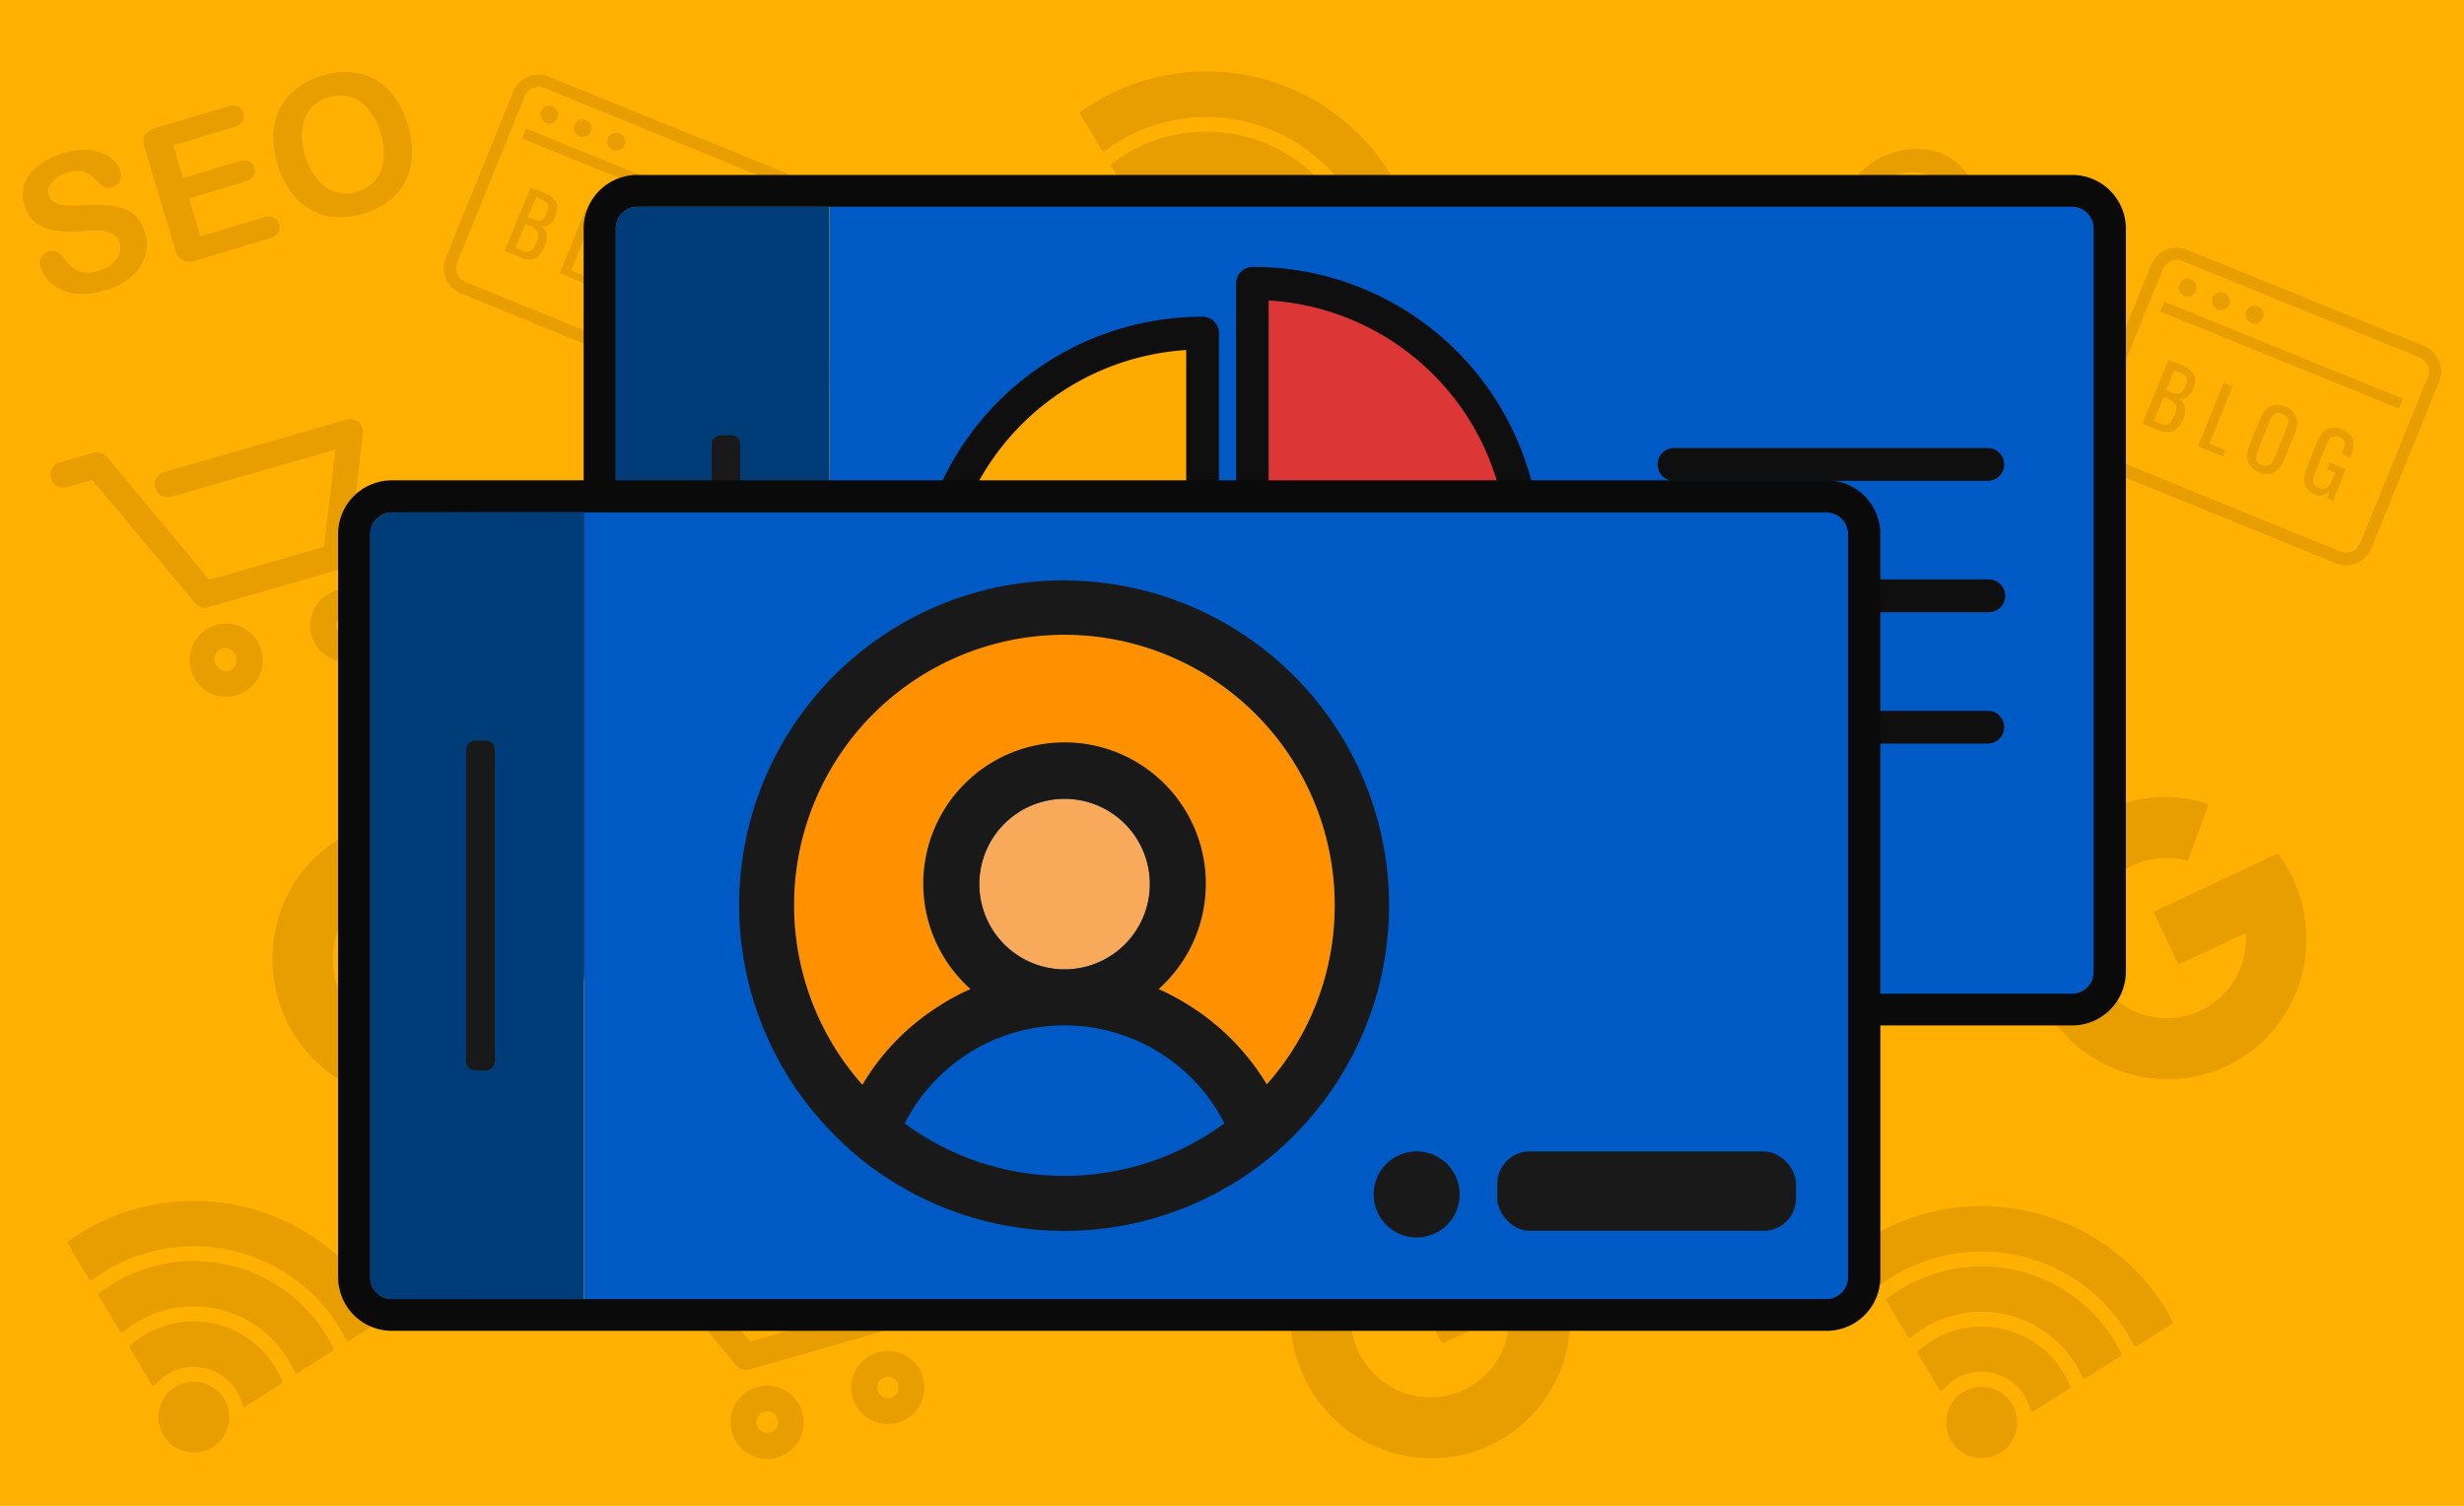 <svg xmlns="http://www.w3.org/2000/svg" viewBox="0 0 360 220"><defs><style>.cls-1{fill:#ffb000;}.cls-2{opacity:0.5;}.cls-3{fill:#d18b00;}.cls-4{fill:#005ac6;}.cls-5{fill:#0a0a0a;}.cls-6{fill:#003c77;}.cls-7{fill:#191919;}.cls-8{fill:#ffaa01;}.cls-9{fill:#0f0f0f;}.cls-10{fill:#dd3636;}.cls-11{fill:#f9a95a;}.cls-12{fill:#ff9100;}</style></defs><title>Banners-Tarjetas-Logos</title><g id="Íconos"><rect class="cls-1" width="360" height="220"/><g class="cls-2"><path class="cls-3" d="M250.88,45.2a6,6,0,0,1,0,3.44,6.34,6.34,0,0,1-2,3,10.42,10.42,0,0,1-3.91,2,9.8,9.8,0,0,1-5.07.33,6.58,6.58,0,0,1-2.78-1.45,4.94,4.94,0,0,1-1.59-2.29A1.8,1.8,0,0,1,236.81,48a1.6,1.6,0,0,1,1.18.08,3.36,3.36,0,0,1,1.09,1,8,8,0,0,0,1.26,1.31,3.47,3.47,0,0,0,1.52.67,4.8,4.8,0,0,0,2.18-.21,4.9,4.9,0,0,0,2.6-1.67,2.55,2.55,0,0,0,.48-2.36,2.21,2.21,0,0,0-1.06-1.39,3.93,3.93,0,0,0-1.8-.47c-.68,0-1.58,0-2.7.07a18.88,18.88,0,0,1-3.85-.1,5.85,5.85,0,0,1-2.77-1.12,4.78,4.78,0,0,1-1.67-2.57,5,5,0,0,1,0-3.11,5.77,5.77,0,0,1,2-2.67,10.77,10.77,0,0,1,3.7-1.84,10.39,10.39,0,0,1,3.22-.48,6.87,6.87,0,0,1,2.52.54,5,5,0,0,1,1.73,1.16,3.91,3.91,0,0,1,.87,1.46,2,2,0,0,1-.12,1.42,1.68,1.68,0,0,1-1.07.93,1.44,1.44,0,0,1-1.13,0,5,5,0,0,1-1.1-.88,5.25,5.25,0,0,0-1.78-1.34,3.89,3.89,0,0,0-2.57.1,4.3,4.3,0,0,0-2.26,1.41,2,2,0,0,0-.45,1.89,1.68,1.68,0,0,0,.61.91,3,3,0,0,0,1.1.47,6.17,6.17,0,0,0,1.27.14c.41,0,1.09,0,2-.06a29.53,29.53,0,0,1,3.23,0,9.09,9.09,0,0,1,2.6.45,4.66,4.66,0,0,1,2,1.24A5.52,5.52,0,0,1,250.88,45.2Z"/><path class="cls-3" d="M263.87,29.8,255,32.45l1.43,4.78,8.16-2.44a2,2,0,0,1,1.47,0,1.41,1.41,0,0,1,.76.93,1.49,1.49,0,0,1-.11,1.21,2,2,0,0,1-1.23.82l-8.17,2.45L259,45.72,268.14,43a2.15,2.15,0,0,1,1.53,0,1.55,1.55,0,0,1,.81,1,1.53,1.53,0,0,1-.13,1.26,2.11,2.11,0,0,1-1.27.85l-10.7,3.2a2.16,2.16,0,0,1-3.14-1.69L250.88,33a3.44,3.44,0,0,1-.17-1.46,1.63,1.63,0,0,1,.56-1,3.51,3.51,0,0,1,1.3-.66L263,26.77a2.07,2.07,0,0,1,1.52,0,1.46,1.46,0,0,1,.79.95,1.5,1.5,0,0,1-.13,1.25A2,2,0,0,1,263.87,29.8Z"/><path class="cls-3" d="M276.72,22.29a10.78,10.78,0,0,1,5.55-.32,8.33,8.33,0,0,1,4.33,2.5,12.53,12.53,0,0,1,2.7,5,13.5,13.5,0,0,1,.61,4.28,9.29,9.29,0,0,1-.87,3.74,8.36,8.36,0,0,1-2.38,3,12.26,12.26,0,0,1-8.16,2.42,8.45,8.45,0,0,1-3.63-1.17A9.33,9.33,0,0,1,272.08,39a13.89,13.89,0,0,1-1.83-3.88,13,13,0,0,1-.58-4.31,9.07,9.07,0,0,1,.91-3.73,8.34,8.34,0,0,1,2.37-2.9A11.21,11.21,0,0,1,276.72,22.29Zm8.58,8.33a9.63,9.63,0,0,0-1.8-3.5,5.38,5.38,0,0,0-2.67-1.77,5.66,5.66,0,0,0-3.18.07,5.55,5.55,0,0,0-2,1.1,4.9,4.9,0,0,0-1.33,1.81,6.36,6.36,0,0,0-.5,2.5,10.28,10.28,0,0,0,.47,3.09,10.55,10.55,0,0,0,1.31,2.87,6.34,6.34,0,0,0,1.85,1.87,5.19,5.19,0,0,0,2.14.8,5.7,5.7,0,0,0,2.3-.21,5.48,5.48,0,0,0,2.55-1.59,5.37,5.37,0,0,0,1.32-2.93A9.47,9.47,0,0,0,285.3,30.62Z"/><path class="cls-3" d="M319.06,59a2.27,2.27,0,0,0-.73-.8,1.64,1.64,0,0,0,.88,0,1.53,1.53,0,0,0,.7-.48,3.48,3.48,0,0,0,.55-.94,3.52,3.52,0,0,0,.27-1.1,1.83,1.83,0,0,0-.16-.91,2.09,2.09,0,0,0-.6-.74,4.05,4.05,0,0,0-1-.58l-2.14-.87L313,61.9l2.47,1a3.07,3.07,0,0,0,1.15.25,2.2,2.2,0,0,0,1-.23,2.67,2.67,0,0,0,.77-.67,4.4,4.4,0,0,0,.58-1,3.81,3.81,0,0,0,.3-1.21A2,2,0,0,0,319.06,59ZM317.7,54.1l.31.12a8.54,8.54,0,0,1,1.05.52,1,1,0,0,1,.46.61,1.83,1.83,0,0,1-.19,1,2.74,2.74,0,0,1-.49.84.94.94,0,0,1-.63.32,2.26,2.26,0,0,1-.93-.19l-.77-.32Zm-.81,7.82a1.47,1.47,0,0,1-1.33-.07l-.87-.35,1.42-3.5.77.31a2,2,0,0,1,.83.57,1.25,1.25,0,0,1,.25.8,2.76,2.76,0,0,1-.24,1A2.46,2.46,0,0,1,316.89,61.92Z"/><polygon class="cls-3" points="326.2 56.43 324.9 55.91 321.13 65.2 324.8 66.69 325.18 65.76 322.8 64.8 326.2 56.43"/><path class="cls-3" d="M335.24,60.43a3,3,0,0,0-1.34-1,3,3,0,0,0-1.64-.26,2.14,2.14,0,0,0-1.22.68,5.09,5.09,0,0,0-.88,1.48l-1.44,3.52a5.65,5.65,0,0,0-.41,1.7,2.25,2.25,0,0,0,.38,1.38A3.08,3.08,0,0,0,330,69a2.89,2.89,0,0,0,1.65.23,2.23,2.23,0,0,0,1.22-.73A4.69,4.69,0,0,0,333.8,67l1.44-3.53a4.71,4.71,0,0,0,.39-1.67A2.14,2.14,0,0,0,335.24,60.43Zm-2.86,6.28a3.9,3.9,0,0,1-.46.87,1.11,1.11,0,0,1-.59.45,1.7,1.7,0,0,1-1.57-.64,1.14,1.14,0,0,1-.12-.74,4.22,4.22,0,0,1,.28-.94l1.65-4.07a3.92,3.92,0,0,1,.45-.85,1.08,1.08,0,0,1,.6-.43,1.76,1.76,0,0,1,1.57.64,1.07,1.07,0,0,1,.12.72,4,4,0,0,1-.27.92Z"/><path class="cls-3" d="M340,68.56l1.18.48-.26.64a6.15,6.15,0,0,1-.58,1.13,1.4,1.4,0,0,1-.67.56,1.21,1.21,0,0,1-.88-.08,1.33,1.33,0,0,1-.69-.53,1.21,1.21,0,0,1-.1-.82,5.35,5.35,0,0,1,.35-1.15l1.4-3.44a8.59,8.59,0,0,1,.48-1,1.35,1.35,0,0,1,.62-.59,1.22,1.22,0,0,1,.94.07,1.35,1.35,0,0,1,.69.51,1,1,0,0,1,.1.7,5.18,5.18,0,0,1-.33,1l-.11.29,1.21.49.14-.34a4.42,4.42,0,0,0,.38-1.62,1.83,1.83,0,0,0-.41-1.21,3.24,3.24,0,0,0-1.29-.87,2.81,2.81,0,0,0-1.67-.23,2,2,0,0,0-1.2.78,6.33,6.33,0,0,0-.92,1.65l-1.27,3.11a6.09,6.09,0,0,0-.46,1.81,2.27,2.27,0,0,0,.32,1.39,2.57,2.57,0,0,0,1.24.94,1.77,1.77,0,0,0,1.22.11,2.06,2.06,0,0,0,.91-.62l-.3,1.12.81.33,1.87-4.6-2.35-1Z"/><path class="cls-3" d="M354.18,50.57,319.5,36.47a4,4,0,0,0-5.19,2.18L304.43,63a4,4,0,0,0,2.19,5.19l34.67,14.1a4,4,0,0,0,5.19-2.19l9.88-24.29A4,4,0,0,0,354.18,50.57Zm-9.36,28.81a2.2,2.2,0,0,1-2.85,1.2L307.3,66.47a2.17,2.17,0,0,1-1.2-2.84L316,39.33a2.19,2.19,0,0,1,2.84-1.2l34.68,14.1a2.2,2.2,0,0,1,1.2,2.85Z"/><path class="cls-3" d="M319.12,43.21a1.3,1.3,0,1,0-.71-1.69A1.31,1.31,0,0,0,319.12,43.21Z"/><path class="cls-3" d="M324,45.2a1.3,1.3,0,1,0-.72-1.7A1.31,1.31,0,0,0,324,45.2Z"/><path class="cls-3" d="M328.9,47.19a1.31,1.31,0,0,0,1.7-.72,1.31,1.31,0,1,0-1.7.72Z"/><rect class="cls-3" x="332.58" y="33.06" width="1.56" height="37.65" transform="translate(159.72 341.15) rotate(-67.87)"/><path class="cls-3" d="M282.06,72.9a1.9,1.9,0,0,0-1.73-.37l-26.49,7.61a1.88,1.88,0,0,0,1,3.62l23.77-6.83L277,91.12l-16.75,4.82L245.32,78a1.89,1.89,0,0,0-2-.6l-4.74,1.36a1.88,1.88,0,0,0,1,3.62l3.56-1,15,18a1.91,1.91,0,0,0,2,.61l19.14-5.51a1.89,1.89,0,0,0,1.35-1.59l2.1-18.25A1.9,1.9,0,0,0,282.06,72.9Z"/><path class="cls-3" d="M261.26,102.54a5.35,5.35,0,1,0,6.61,3.66A5.35,5.35,0,0,0,261.26,102.54Zm1.91,6.66a1.58,1.58,0,1,1,1.08-2A1.58,1.58,0,0,1,263.17,109.2Z"/><path class="cls-3" d="M278.88,97.48a5.34,5.34,0,1,0,6.62,3.66A5.35,5.35,0,0,0,278.88,97.48Zm1.92,6.65a1.58,1.58,0,1,1,1.08-1.95A1.57,1.57,0,0,1,280.8,104.13Z"/><path class="cls-3" d="M332.93,124.9a.3.3,0,0,0-.37-.1l-17.64,8.3a.3.3,0,0,0-.15.4l3.37,7.17a.31.31,0,0,0,.41.14l9.55-4.49a11.79,11.79,0,0,1-1.61,6.84h0a11.46,11.46,0,0,1-5,4.52,11.62,11.62,0,0,1-13.37-2.57h0A11.73,11.73,0,0,1,306,142a12,12,0,0,1-1-3.57h0a11.53,11.53,0,0,1,14.39-12.68.3.3,0,0,0,.36-.19l2.81-7.8a.29.29,0,0,0,0-.24.35.35,0,0,0-.18-.16,20.27,20.27,0,0,0-23.18,8.6,20.83,20.83,0,0,0,4.57,27.11h0A20.72,20.72,0,0,0,314,157.5a20.26,20.26,0,0,0,21.36-12.25,20.89,20.89,0,0,0,1-13.08,21,21,0,0,0-3.42-7.27Z"/><path class="cls-3" d="M290.74,202.77a5.18,5.18,0,0,0-5.8,2.64,5.47,5.47,0,0,0-.44,1.2A5.18,5.18,0,1,0,294.58,209a5,5,0,0,0,.13-1.49A5.21,5.21,0,0,0,290.74,202.77Z"/><path class="cls-3" d="M292.78,194.21a14,14,0,0,0-12.52,3.15.31.31,0,0,0-.06.38l3.19,5.34a.3.3,0,0,0,.19.14h0a.35.35,0,0,0,.26-.11A7.35,7.35,0,0,1,296.67,206a.28.28,0,0,0,.18.2.29.29,0,0,0,.27,0l5.23-3.31a.32.32,0,0,0,.12-.37A14,14,0,0,0,292.78,194.21Z"/><path class="cls-3" d="M294.82,185.65a22.68,22.68,0,0,0-19.1,4.07.31.31,0,0,0-.08.39l3.12,5.22a.31.31,0,0,0,.18.14h0a.32.32,0,0,0,.25-.07,16.13,16.13,0,0,1,25.08,5.85.26.26,0,0,0,.18.16.27.27,0,0,0,.25,0l5.13-3.25a.3.3,0,0,0,.11-.39A22.75,22.75,0,0,0,294.82,185.65Z"/><path class="cls-3" d="M317.42,193a31.54,31.54,0,0,0-46.23-10.89.3.3,0,0,0-.08.4l3.1,5.2a.3.3,0,0,0,.19.14h0a.29.29,0,0,0,.24-.05,24.9,24.9,0,0,1,37.12,8.71.33.33,0,0,0,.19.16.4.4,0,0,0,.24,0l5.12-3.23A.3.3,0,0,0,317.42,193Z"/><path class="cls-3" d="M21.19,34a6,6,0,0,1,0,3.44,6.25,6.25,0,0,1-2,3,10.42,10.42,0,0,1-3.91,2,9.8,9.8,0,0,1-5.07.33,6.67,6.67,0,0,1-2.78-1.44A5,5,0,0,1,5.88,39a1.8,1.8,0,0,1,1.24-2.27,1.6,1.6,0,0,1,1.18.09,3.36,3.36,0,0,1,1.09,1,8.38,8.38,0,0,0,1.26,1.31,3.35,3.35,0,0,0,1.52.66,4.54,4.54,0,0,0,2.18-.21A4.89,4.89,0,0,0,17,37.92a2.57,2.57,0,0,0,.48-2.37,2.23,2.23,0,0,0-1.06-1.39,4.06,4.06,0,0,0-1.8-.47c-.68,0-1.58,0-2.7.08A19.63,19.63,0,0,1,8,33.67a6,6,0,0,1-2.77-1.12A4.82,4.82,0,0,1,3.58,30a5,5,0,0,1,0-3.11,5.75,5.75,0,0,1,2-2.68,10.94,10.94,0,0,1,3.7-1.83,9.83,9.83,0,0,1,3.22-.48,6.68,6.68,0,0,1,2.52.53,5.15,5.15,0,0,1,1.73,1.17A3.83,3.83,0,0,1,17.6,25a1.93,1.93,0,0,1-.12,1.41,1.63,1.63,0,0,1-1.07.93,1.44,1.44,0,0,1-1.13,0,4.48,4.48,0,0,1-1.1-.88,5.21,5.21,0,0,0-1.78-1.33,3.89,3.89,0,0,0-2.57.1,4.29,4.29,0,0,0-2.26,1.4,2,2,0,0,0-.45,1.89,1.68,1.68,0,0,0,.61.91,2.82,2.82,0,0,0,1.1.47,6.17,6.17,0,0,0,1.27.14c.41,0,1.09,0,2-.06a32.27,32.27,0,0,1,3.23,0,9.09,9.09,0,0,1,2.6.45,4.86,4.86,0,0,1,2,1.24A5.59,5.59,0,0,1,21.19,34Z"/><path class="cls-3" d="M34.18,18.58l-8.87,2.65L26.74,26l8.16-2.44a2,2,0,0,1,1.47,0,1.4,1.4,0,0,1,.76.94A1.49,1.49,0,0,1,37,25.71a2,2,0,0,1-1.23.82L27.62,29l1.66,5.53,9.17-2.74a2,2,0,0,1,1.53,0,1.53,1.53,0,0,1,.81,1A1.56,1.56,0,0,1,40.66,34a2.1,2.1,0,0,1-1.27.84l-10.7,3.2a2.66,2.66,0,0,1-2,0,2.7,2.7,0,0,1-1.12-1.68L21.19,21.78A3.42,3.42,0,0,1,21,20.32a1.63,1.63,0,0,1,.56-1,3.36,3.36,0,0,1,1.3-.65l10.39-3.11a2.07,2.07,0,0,1,1.52,0,1.5,1.5,0,0,1,.79,1,1.48,1.48,0,0,1-.13,1.24A2.1,2.1,0,0,1,34.18,18.58Z"/><path class="cls-3" d="M47,11.07a10.89,10.89,0,0,1,5.55-.33,8.34,8.34,0,0,1,4.33,2.51,12.42,12.42,0,0,1,2.7,5,13.54,13.54,0,0,1,.61,4.28,9.29,9.29,0,0,1-.87,3.74,8.4,8.4,0,0,1-2.38,3,11.36,11.36,0,0,1-3.86,1.93,11.1,11.1,0,0,1-4.3.49,8.6,8.6,0,0,1-3.63-1.18,9.21,9.21,0,0,1-2.79-2.68,13.76,13.76,0,0,1-1.83-3.88,12.9,12.9,0,0,1-.58-4.3,9.12,9.12,0,0,1,.91-3.74A8.43,8.43,0,0,1,43.26,13,11,11,0,0,1,47,11.07Zm8.58,8.32a9.58,9.58,0,0,0-1.8-3.49,5.34,5.34,0,0,0-2.67-1.78A5.66,5.66,0,0,0,48,14.2a5.53,5.53,0,0,0-2.05,1.09,5,5,0,0,0-1.33,1.81,6.41,6.41,0,0,0-.5,2.51,10.37,10.37,0,0,0,.47,3.09,10.69,10.69,0,0,0,1.31,2.87,6.47,6.47,0,0,0,1.85,1.87,5.17,5.17,0,0,0,2.14.79,5.37,5.37,0,0,0,2.3-.21,5.48,5.48,0,0,0,2.55-1.59A5.34,5.34,0,0,0,56,23.5,9.49,9.49,0,0,0,55.61,19.39Z"/><path class="cls-3" d="M79.71,33.75A2.19,2.19,0,0,0,79,33a1.44,1.44,0,0,0,1.58-.49,3.41,3.41,0,0,0,.55-.93,3.52,3.52,0,0,0,.27-1.1,1.83,1.83,0,0,0-.16-.91,2,2,0,0,0-.6-.74,4.24,4.24,0,0,0-1-.59l-2.14-.86-3.78,9.29,2.48,1a3,3,0,0,0,1.15.24,2,2,0,0,0,1-.23A2.28,2.28,0,0,0,79,37a4.63,4.63,0,0,0,.59-1,3.58,3.58,0,0,0,.29-1.21A1.91,1.91,0,0,0,79.71,33.75Zm-1.36-4.93.31.12a6.39,6.39,0,0,1,1,.52,1,1,0,0,1,.46.6,1.82,1.82,0,0,1-.19,1,2.89,2.89,0,0,1-.49.85.94.94,0,0,1-.64.32,2.12,2.12,0,0,1-.92-.2l-.77-.31Zm-.81,7.82a1.47,1.47,0,0,1-1.33-.07l-.87-.35,1.42-3.5.77.31a1.93,1.93,0,0,1,.83.57,1.29,1.29,0,0,1,.25.8,2.8,2.8,0,0,1-.24,1A2.51,2.51,0,0,1,77.54,36.64Z"/><polygon class="cls-3" points="86.85 31.15 85.55 30.62 81.78 39.92 85.45 41.41 85.82 40.48 83.45 39.51 86.85 31.15"/><path class="cls-3" d="M95.89,35.15a2.89,2.89,0,0,0-1.34-1,3,3,0,0,0-1.64-.26,2.14,2.14,0,0,0-1.22.68,4.76,4.76,0,0,0-.88,1.48l-1.44,3.52a5.31,5.31,0,0,0-.41,1.7,2.19,2.19,0,0,0,.38,1.38,2.93,2.93,0,0,0,1.35,1,2.82,2.82,0,0,0,1.65.24,2.26,2.26,0,0,0,1.22-.73,5,5,0,0,0,.89-1.48l1.44-3.54a4.67,4.67,0,0,0,.39-1.67A2.19,2.19,0,0,0,95.89,35.15ZM93,41.43a4.14,4.14,0,0,1-.46.87,1.1,1.1,0,0,1-.6.45,1.31,1.31,0,0,1-.86-.11,1.34,1.34,0,0,1-.7-.53,1.14,1.14,0,0,1-.12-.74,4,4,0,0,1,.27-.94l1.66-4.07a4.27,4.27,0,0,1,.45-.86,1.08,1.08,0,0,1,.6-.42,1.43,1.43,0,0,1,.87.12,1.38,1.38,0,0,1,.69.51,1,1,0,0,1,.13.72,3.94,3.94,0,0,1-.27.93Z"/><path class="cls-3" d="M100.6,43.28l1.18.48-.26.64a6.5,6.5,0,0,1-.58,1.13,1.4,1.4,0,0,1-.67.56,1.26,1.26,0,0,1-.88-.08,1.3,1.3,0,0,1-.69-.53,1.17,1.17,0,0,1-.1-.82A5.19,5.19,0,0,1,99,43.51l1.4-3.45a10.51,10.51,0,0,1,.48-1,1.32,1.32,0,0,1,.62-.58,1.19,1.19,0,0,1,.93.07,1.33,1.33,0,0,1,.7.5,1,1,0,0,1,.1.71,5.93,5.93,0,0,1-.33,1l-.11.28,1.21.5.14-.35a4.37,4.37,0,0,0,.38-1.61,1.88,1.88,0,0,0-.41-1.21,3.24,3.24,0,0,0-1.29-.87,2.91,2.91,0,0,0-1.67-.24,2.11,2.11,0,0,0-1.2.79A6.33,6.33,0,0,0,99,39.73l-1.27,3.11a6.09,6.09,0,0,0-.46,1.81A2.28,2.28,0,0,0,97.57,46a2.53,2.53,0,0,0,1.24.94,1.74,1.74,0,0,0,1.21.1,2.07,2.07,0,0,0,.92-.61l-.3,1.12.81.33,1.87-4.6-2.35-1Z"/><path class="cls-3" d="M114.82,25.28,80.15,11.18A4,4,0,0,0,75,13.37l-9.88,24.3a4,4,0,0,0,2.19,5.19L101.94,57a4,4,0,0,0,5.19-2.19L117,30.47A4,4,0,0,0,114.82,25.28Zm-9.35,28.81a2.18,2.18,0,0,1-2.85,1.2L68,41.19a2.17,2.17,0,0,1-1.2-2.84l9.88-24.3a2.18,2.18,0,0,1,2.84-1.2L114.15,27a2.2,2.2,0,0,1,1.2,2.85Z"/><path class="cls-3" d="M79.77,17.93a1.3,1.3,0,1,0-.71-1.7A1.31,1.31,0,0,0,79.77,17.93Z"/><path class="cls-3" d="M84.66,19.92a1.3,1.3,0,1,0-.72-1.7A1.3,1.3,0,0,0,84.66,19.92Z"/><path class="cls-3" d="M89.55,21.91a1.31,1.31,0,1,0-.72-1.7A1.3,1.3,0,0,0,89.55,21.91Z"/><rect class="cls-3" x="93.23" y="7.78" width="1.56" height="37.65" transform="translate(33.95 103.67) rotate(-67.87)"/><path class="cls-3" d="M52.37,61.68a1.88,1.88,0,0,0-1.73-.38L24.15,68.92a1.88,1.88,0,1,0,1,3.61L49,65.7,47.33,79.9,30.58,84.71,15.63,66.77a1.89,1.89,0,0,0-2-.61L8.92,67.53a1.88,1.88,0,1,0,1,3.61l3.56-1,15,17.94a1.89,1.89,0,0,0,2,.61l19.14-5.5a1.89,1.89,0,0,0,1.35-1.6L53,63.33A1.88,1.88,0,0,0,52.37,61.68Z"/><path class="cls-3" d="M31.57,91.32A5.34,5.34,0,1,0,38.18,95,5.34,5.34,0,0,0,31.57,91.32ZM33.48,98a1.57,1.57,0,0,1-2-1.08,1.58,1.58,0,1,1,3-.87A1.57,1.57,0,0,1,33.48,98Z"/><path class="cls-3" d="M49.19,86.25a5.34,5.34,0,1,0,6.61,3.66A5.36,5.36,0,0,0,49.19,86.25Zm1.92,6.66a1.58,1.58,0,1,1,1.08-2A1.59,1.59,0,0,1,51.11,92.91Z"/><path class="cls-3" d="M76.65,128.1a.31.31,0,0,0-.38-.1l-17.63,8.3a.3.3,0,0,0-.15.41l3.37,7.16a.3.3,0,0,0,.41.14l9.55-4.49a11.8,11.8,0,0,1-1.62,6.84h0a11.35,11.35,0,0,1-5,4.52,11.59,11.59,0,0,1-13.36-2.57h0a11.82,11.82,0,0,1-2.12-3.11,11.59,11.59,0,0,1-1-3.58h0a11.52,11.52,0,0,1,14.38-12.68.3.3,0,0,0,.37-.19l2.81-7.8a.32.32,0,0,0-.2-.4,20.27,20.27,0,0,0-23.17,8.6,20.83,20.83,0,0,0,4.57,27.11h0a20.56,20.56,0,0,0,10.26,4.44,20.26,20.26,0,0,0,21.36-12.25,20.85,20.85,0,0,0-2.43-20.35Z"/><path class="cls-3" d="M29.52,202a5.18,5.18,0,0,0-5.8,2.64,5.21,5.21,0,0,0,3.39,7.44,5.18,5.18,0,0,0,6.25-3.84,4.9,4.9,0,0,0,.13-1.48A5.2,5.2,0,0,0,29.52,202Z"/><path class="cls-3" d="M31.56,193.43A14,14,0,0,0,19,196.58.29.29,0,0,0,19,197l3.19,5.34a.3.3,0,0,0,.19.14h0a.32.32,0,0,0,.26-.1,7.35,7.35,0,0,1,12.79,2.89.28.28,0,0,0,.18.2.32.32,0,0,0,.27,0l5.23-3.32a.3.3,0,0,0,.12-.36A14,14,0,0,0,31.56,193.43Z"/><path class="cls-3" d="M33.6,184.87a22.71,22.71,0,0,0-19.1,4.06.31.31,0,0,0-.08.4l3.12,5.21a.31.31,0,0,0,.18.14h0a.32.32,0,0,0,.25-.07,16.14,16.14,0,0,1,25.08,5.84.3.3,0,0,0,.18.17.31.31,0,0,0,.25,0l5.13-3.25a.3.3,0,0,0,.11-.39A22.73,22.73,0,0,0,33.6,184.87Z"/><path class="cls-3" d="M56.2,192.23A31.54,31.54,0,0,0,10,181.34a.3.3,0,0,0-.08.4l3.1,5.2a.3.3,0,0,0,.19.14h0a.34.34,0,0,0,.24-.06,24.91,24.91,0,0,1,37.12,8.72.32.32,0,0,0,.19.15.33.33,0,0,0,.24,0l5.12-3.23A.3.3,0,0,0,56.2,192.23Z"/><path class="cls-3" d="M121,67.84a5.85,5.85,0,0,1,0,3.44,6.27,6.27,0,0,1-2,3,10.34,10.34,0,0,1-3.91,2,9.8,9.8,0,0,1-5.07.33,6.73,6.73,0,0,1-2.78-1.44,4.91,4.91,0,0,1-1.58-2.3,1.73,1.73,0,0,1,.13-1.37,1.76,1.76,0,0,1,1.11-.89,1.57,1.57,0,0,1,1.17.08,3.26,3.26,0,0,1,1.09,1A7.69,7.69,0,0,0,110.49,73a3.41,3.41,0,0,0,1.52.66,5.61,5.61,0,0,0,4.77-1.88,2.55,2.55,0,0,0,.49-2.36A2.27,2.27,0,0,0,116.21,68a4,4,0,0,0-1.8-.47c-.69,0-1.59,0-2.7.07a18.86,18.86,0,0,1-3.85-.1,5.79,5.79,0,0,1-2.78-1.12,4.84,4.84,0,0,1-1.67-2.56,5.11,5.11,0,0,1,0-3.12,5.84,5.84,0,0,1,2-2.67,10.68,10.68,0,0,1,3.7-1.83,9.85,9.85,0,0,1,3.23-.48,6.68,6.68,0,0,1,2.52.53,5.35,5.35,0,0,1,1.72,1.16,3.66,3.66,0,0,1,.87,1.46,2,2,0,0,1-.12,1.42,1.68,1.68,0,0,1-1.07.93,1.45,1.45,0,0,1-1.13,0,4.72,4.72,0,0,1-1.09-.88A5.12,5.12,0,0,0,112.23,59a3.88,3.88,0,0,0-2.57.09,4.4,4.4,0,0,0-2.26,1.41A2,2,0,0,0,107,62.4a1.7,1.7,0,0,0,.62.91,2.78,2.78,0,0,0,1.09.47,6.25,6.25,0,0,0,1.27.14c.42,0,1.09,0,2-.06a29.56,29.56,0,0,1,3.23,0,9.16,9.16,0,0,1,2.61.45,4.82,4.82,0,0,1,2,1.24A5.57,5.57,0,0,1,121,67.84Z"/><path class="cls-3" d="M134,52.44l-8.87,2.66,1.43,4.77,8.17-2.44a2,2,0,0,1,1.46,0,1.45,1.45,0,0,1,.77.93,1.48,1.48,0,0,1-.12,1.21,2,2,0,0,1-1.23.83l-8.16,2.44,1.65,5.53,9.18-2.75a2.07,2.07,0,0,1,1.52,0,1.55,1.55,0,0,1,.82,1,1.53,1.53,0,0,1-.14,1.26,2.08,2.08,0,0,1-1.27.85L128.52,72a2.15,2.15,0,0,1-3.13-1.69L121,55.65a3.41,3.41,0,0,1-.16-1.46,1.62,1.62,0,0,1,.55-1,3.44,3.44,0,0,1,1.3-.65l10.4-3.11a2.07,2.07,0,0,1,1.52,0,1.42,1.42,0,0,1,.78,1,1.5,1.5,0,0,1-.12,1.25A2.07,2.07,0,0,1,134,52.44Z"/><path class="cls-3" d="M146.86,44.93a10.82,10.82,0,0,1,5.56-.32,8.28,8.28,0,0,1,4.32,2.51,12.42,12.42,0,0,1,2.7,5,13.81,13.81,0,0,1,.62,4.28,9.14,9.14,0,0,1-.88,3.74,8.27,8.27,0,0,1-2.38,3A11.31,11.31,0,0,1,153,65a11.13,11.13,0,0,1-4.31.48A8.45,8.45,0,0,1,145,64.32a9.22,9.22,0,0,1-2.79-2.68,13.35,13.35,0,0,1-1.83-3.88,13,13,0,0,1-.59-4.31,9.23,9.23,0,0,1,.91-3.73,8.34,8.34,0,0,1,2.37-2.9A11.4,11.4,0,0,1,146.86,44.93Zm8.58,8.33a9.42,9.42,0,0,0-1.79-3.49A5.36,5.36,0,0,0,151,48a5.62,5.62,0,0,0-3.17.07,5.55,5.55,0,0,0-2.05,1.1A5,5,0,0,0,144.41,51a6.38,6.38,0,0,0-.49,2.51,10,10,0,0,0,.47,3.08,10.13,10.13,0,0,0,1.31,2.87,6.32,6.32,0,0,0,1.84,1.87,5.23,5.23,0,0,0,2.15.8,5.72,5.72,0,0,0,2.3-.21,5.59,5.59,0,0,0,2.55-1.59,5.4,5.4,0,0,0,1.31-2.93A9.34,9.34,0,0,0,155.44,53.26Z"/><path class="cls-3" d="M195.92,77.64a2.11,2.11,0,0,0-.73-.8,1.54,1.54,0,0,0,.88,0,1.48,1.48,0,0,0,.7-.48,3.18,3.18,0,0,0,.55-.93,3.59,3.59,0,0,0,.27-1.1,1.87,1.87,0,0,0-.16-.92,2.18,2.18,0,0,0-.6-.74,4.38,4.38,0,0,0-1-.58l-2.13-.87-3.78,9.3,2.48,1a3,3,0,0,0,1.15.25,2.06,2.06,0,0,0,1-.23,2.38,2.38,0,0,0,.77-.66,4.47,4.47,0,0,0,.58-1,3.76,3.76,0,0,0,.3-1.2A1.9,1.9,0,0,0,195.92,77.64Zm-1.36-4.94.31.13a7.41,7.41,0,0,1,1,.51,1,1,0,0,1,.46.61,1.89,1.89,0,0,1-.18,1,2.9,2.9,0,0,1-.49.84.94.94,0,0,1-.64.33,2.14,2.14,0,0,1-.93-.2l-.76-.31Zm-.81,7.82a1.43,1.43,0,0,1-1.33-.06l-.87-.36L193,76.6l.77.32a1.79,1.79,0,0,1,.83.57,1.16,1.16,0,0,1,.25.8,2.8,2.8,0,0,1-.24,1A2.47,2.47,0,0,1,193.75,80.52Z"/><polygon class="cls-3" points="203.06 75.04 201.77 74.51 197.99 83.8 201.66 85.3 202.04 84.37 199.66 83.4 203.06 75.04"/><path class="cls-3" d="M212.11,79a2.87,2.87,0,0,0-1.35-1,2.9,2.9,0,0,0-1.64-.26,2.09,2.09,0,0,0-1.21.68A4.65,4.65,0,0,0,207,80l-1.43,3.52a5.05,5.05,0,0,0-.41,1.7,2.13,2.13,0,0,0,.37,1.37,2.91,2.91,0,0,0,1.36,1,2.77,2.77,0,0,0,1.64.23,2.18,2.18,0,0,0,1.22-.72,4.81,4.81,0,0,0,.89-1.48L212.1,82a4.71,4.71,0,0,0,.39-1.67A2.1,2.1,0,0,0,212.11,79Zm-2.87,6.28a4.56,4.56,0,0,1-.45.86,1.19,1.19,0,0,1-.6.46,1.34,1.34,0,0,1-.87-.11,1.38,1.38,0,0,1-.7-.53,1.15,1.15,0,0,1-.12-.74,4.45,4.45,0,0,1,.28-.94l1.65-4.08a4.44,4.44,0,0,1,.46-.85,1.05,1.05,0,0,1,.59-.42,1.4,1.4,0,0,1,.87.11,1.43,1.43,0,0,1,.7.52,1.09,1.09,0,0,1,.12.72,4.23,4.23,0,0,1-.27.93Z"/><path class="cls-3" d="M216.81,87.17l1.18.48-.26.64a5.87,5.87,0,0,1-.58,1.13,1.46,1.46,0,0,1-.67.56,1.26,1.26,0,0,1-.88-.08,1.4,1.4,0,0,1-.69-.54,1.19,1.19,0,0,1-.1-.81,6.18,6.18,0,0,1,.36-1.16l1.4-3.44a7.19,7.19,0,0,1,.48-1,1.38,1.38,0,0,1,.61-.59,1.23,1.23,0,0,1,.94.08,1.42,1.42,0,0,1,.7.5,1,1,0,0,1,.09.71,5.47,5.47,0,0,1-.32,1L219,85l1.22.5.14-.35a4.54,4.54,0,0,0,.37-1.62,1.8,1.8,0,0,0-.41-1.21,3.12,3.12,0,0,0-1.28-.86,2.93,2.93,0,0,0-1.68-.24,2.14,2.14,0,0,0-1.2.79,6.64,6.64,0,0,0-.92,1.65l-1.26,3.11a5.75,5.75,0,0,0-.46,1.8,2.23,2.23,0,0,0,.31,1.4,2.57,2.57,0,0,0,1.24.94,1.77,1.77,0,0,0,1.22.1,2.13,2.13,0,0,0,.92-.61l-.31,1.11.81.34,1.87-4.6-2.35-1Z"/><path class="cls-3" d="M231,69.17l-34.68-14.1a4,4,0,0,0-5.19,2.19l-9.88,24.3a4,4,0,0,0,2.19,5.19l34.68,14.1a4,4,0,0,0,5.19-2.19l9.88-24.3A4,4,0,0,0,231,69.17ZM221.68,98a2.18,2.18,0,0,1-2.85,1.2l-34.67-14.1a2.19,2.19,0,0,1-1.2-2.85l9.88-24.29a2.18,2.18,0,0,1,2.85-1.2l34.67,14.1a2.18,2.18,0,0,1,1.2,2.84Z"/><path class="cls-3" d="M196,61.82a1.3,1.3,0,1,0-.72-1.7A1.3,1.3,0,0,0,196,61.82Z"/><path class="cls-3" d="M200.87,63.81a1.31,1.31,0,1,0-.71-1.7A1.3,1.3,0,0,0,200.87,63.81Z"/><path class="cls-3" d="M205.76,65.79a1.3,1.3,0,1,0-.71-1.69A1.28,1.28,0,0,0,205.76,65.79Z"/><rect class="cls-3" x="209.44" y="51.67" width="1.56" height="37.65" transform="translate(65.73 238.68) rotate(-67.87)"/><path class="cls-3" d="M131.42,173a1.89,1.89,0,0,0-1.74-.37l-26.48,7.61a1.88,1.88,0,0,0,1,3.62L128,177l-1.63,14.19-16.76,4.82-15-18a1.87,1.87,0,0,0-2-.6L88,178.86a1.88,1.88,0,0,0,1,3.62l3.57-1,15,18a1.86,1.86,0,0,0,2,.6l19.14-5.5a1.86,1.86,0,0,0,1.35-1.59l2.1-18.25A1.89,1.89,0,0,0,131.42,173Z"/><path class="cls-3" d="M110.61,202.65a5.35,5.35,0,1,0,6.61,3.66A5.36,5.36,0,0,0,110.61,202.65Zm1.91,6.66a1.58,1.58,0,1,1,1.09-2A1.58,1.58,0,0,1,112.52,209.31Z"/><path class="cls-3" d="M128.24,197.59a5.34,5.34,0,1,0,6.61,3.66A5.34,5.34,0,0,0,128.24,197.59Zm1.91,6.65a1.58,1.58,0,1,1,1.08-2A1.58,1.58,0,0,1,130.15,204.24Z"/><path class="cls-3" d="M225.33,180.28a.3.3,0,0,0-.38-.09l-17.64,8.29a.3.3,0,0,0-.14.41l3.37,7.16a.3.3,0,0,0,.4.15l9.56-4.5a11.83,11.83,0,0,1-1.62,6.85h0a11.54,11.54,0,0,1-18.34,1.94h0a11.89,11.89,0,0,1-2.12-3.11,12.16,12.16,0,0,1-1-3.58h0a11.53,11.53,0,0,1,14.39-12.68.31.31,0,0,0,.37-.19l2.8-7.8a.29.29,0,0,0,0-.24.3.3,0,0,0-.18-.15,20.24,20.24,0,0,0-23.18,8.6,20.84,20.84,0,0,0,4.57,27.1h0a20.63,20.63,0,0,0,10.27,4.44,20.22,20.22,0,0,0,21.36-12.25,20.77,20.77,0,0,0-.38-16.88A21.24,21.24,0,0,0,225.33,180.28Z"/><path class="cls-3" d="M177.48,37a5.18,5.18,0,0,0-5.8,2.64,5.33,5.33,0,0,0-.45,1.2,5.19,5.19,0,1,0,10.09,2.41,5.34,5.34,0,0,0,.13-1.49A5.22,5.22,0,0,0,177.48,37Z"/><path class="cls-3" d="M179.52,28.41A14,14,0,0,0,167,31.56a.29.29,0,0,0-.06.38l3.18,5.34a.33.33,0,0,0,.19.14h.05a.33.33,0,0,0,.25-.11,7.35,7.35,0,0,1,12.79,2.89.3.3,0,0,0,.18.2.31.31,0,0,0,.28,0l5.23-3.31a.32.32,0,0,0,.12-.37A14,14,0,0,0,179.52,28.41Z"/><path class="cls-3" d="M181.56,19.85a22.67,22.67,0,0,0-19.1,4.07.3.3,0,0,0-.08.39l3.11,5.22a.3.3,0,0,0,.19.14h0a.29.29,0,0,0,.24-.07A16.13,16.13,0,0,1,191,35.45a.3.3,0,0,0,.19.16.28.28,0,0,0,.25,0l5.13-3.25a.3.3,0,0,0,.11-.39A22.75,22.75,0,0,0,181.56,19.85Z"/><path class="cls-3" d="M204.16,27.21a31.54,31.54,0,0,0-46.23-10.89.3.3,0,0,0-.08.4l3.1,5.2a.3.3,0,0,0,.19.14h0a.3.3,0,0,0,.24,0,24.91,24.91,0,0,1,37.12,8.71.33.33,0,0,0,.19.16.4.4,0,0,0,.24,0l5.12-3.23A.31.31,0,0,0,204.16,27.21Z"/></g><path class="cls-4" d="M302.57,27.87H93.29a5.67,5.67,0,0,0-5.66,5.68V141.84a5.65,5.65,0,0,0,5.66,5.66H302.57a5.66,5.66,0,0,0,5.67-5.66V33.55A5.67,5.67,0,0,0,302.57,27.87ZM93.17,145.19a3.18,3.18,0,0,1-3.2-3.14V33.34a3.18,3.18,0,0,1,3.2-3.14h28v115Z"/><path class="cls-5" d="M302.7,25.56H93.17a7.84,7.84,0,0,0-7.9,7.78V142.05a7.85,7.85,0,0,0,7.9,7.77H302.7a7.85,7.85,0,0,0,7.9-7.77V33.34A7.85,7.85,0,0,0,302.7,25.56Zm3.18,116.49a3.16,3.16,0,0,1-3.18,3.14H93.17a3.18,3.18,0,0,1-3.2-3.14V33.34a3.18,3.18,0,0,1,3.2-3.14H302.7a3.16,3.16,0,0,1,3.18,3.14Z"/><path class="cls-6" d="M121.14,30.2v115h-28a3.18,3.18,0,0,1-3.2-3.14V33.34a3.18,3.18,0,0,1,3.2-3.14Z"/><rect class="cls-7" x="81.97" y="85.6" width="48.19" height="4.18" rx="1.3" transform="translate(193.76 -18.38) rotate(90)"/><path class="cls-8" d="M215.46,88.4a39.75,39.75,0,1,1-39.75-39.73V87.06h39.72C215.46,87.51,215.46,88,215.46,88.4Z"/><path class="cls-9" d="M175.71,130.55a42.14,42.14,0,1,1,0-84.28,2.4,2.4,0,0,1,2.4,2.4v36h37.32a2.4,2.4,0,0,1,2.39,2.23c0,.5,0,1,0,1.51A42.2,42.2,0,0,1,175.71,130.55Zm-2.4-79.41A37.34,37.34,0,1,0,213,89.46H175.71a2.4,2.4,0,0,1-2.4-2.4Z"/><path class="cls-10" d="M222.67,79.81H183V41.42A39.73,39.73,0,0,1,222.67,79.81Z"/><path class="cls-9" d="M222.67,82.21H183a2.4,2.4,0,0,1-2.4-2.4V41.42A2.41,2.41,0,0,1,183,39a42,42,0,0,1,42.12,40.71,2.39,2.39,0,0,1-2.4,2.48Zm-37.32-4.8h34.76A37.14,37.14,0,0,0,185.35,43.9Z"/><path class="cls-9" d="M290.57,70.25H244.74a2.4,2.4,0,1,1,0-4.79h45.83a2.4,2.4,0,0,1,0,4.79Z"/><path class="cls-9" d="M290.57,89.45H244.74a2.4,2.4,0,0,1,0-4.8h45.83a2.4,2.4,0,0,1,0,4.8Z"/><path class="cls-9" d="M290.57,108.64H244.74a2.4,2.4,0,1,1,0-4.79h45.83a2.4,2.4,0,0,1,0,4.79Z"/><path class="cls-4" d="M266.7,72.49H57.42a5.66,5.66,0,0,0-5.66,5.67V186.45a5.65,5.65,0,0,0,5.66,5.66H266.7a5.66,5.66,0,0,0,5.67-5.66V78.16A5.67,5.67,0,0,0,266.7,72.49ZM57.3,189.8a3.18,3.18,0,0,1-3.2-3.14V78a3.18,3.18,0,0,1,3.2-3.14h28v115Z"/><path class="cls-5" d="M266.83,70.18H57.3A7.84,7.84,0,0,0,49.4,78V186.66a7.86,7.86,0,0,0,7.9,7.78H266.83a7.85,7.85,0,0,0,7.9-7.78V78A7.84,7.84,0,0,0,266.83,70.18ZM270,186.66a3.17,3.17,0,0,1-3.19,3.14H57.3a3.18,3.18,0,0,1-3.2-3.14V78a3.18,3.18,0,0,1,3.2-3.14H266.83A3.17,3.17,0,0,1,270,78Z"/><path class="cls-6" d="M85.27,74.81v115h-28a3.18,3.18,0,0,1-3.2-3.14V78a3.18,3.18,0,0,1,3.2-3.14Z"/><rect class="cls-7" x="46.1" y="130.21" width="48.19" height="4.18" rx="1.3" transform="translate(202.5 62.1) rotate(90)"/><path class="cls-4" d="M178.89,164.12a39.41,39.41,0,0,1-46.72,0,26.23,26.23,0,0,1,46.72,0Z"/><path class="cls-11" d="M168,129.16a12.46,12.46,0,1,1-12.45-12.45A12.46,12.46,0,0,1,168,129.16Z"/><path class="cls-7" d="M155.52,84.79a47.45,47.45,0,0,0-33,81.62,43.75,43.75,0,0,0,7,5.64,47.29,47.29,0,0,0,52,0,45.59,45.59,0,0,0,7-5.63,47.88,47.88,0,0,0,7-8.61,47.5,47.5,0,0,0-40.09-73Zm0,8a39.45,39.45,0,0,1,29.57,65.61,34.55,34.55,0,0,0-10.78-11.17,33,33,0,0,0-5-2.74l.18-.18a20.65,20.65,0,1,0-27.89,0l.18.18a31.49,31.49,0,0,0-5,2.74A33.91,33.91,0,0,0,126,158.48a39.48,39.48,0,0,1,29.57-65.66ZM168,129.16a12.46,12.46,0,1,1-12.45-12.45A12.46,12.46,0,0,1,168,129.16ZM155.52,171.8a39.11,39.11,0,0,1-23.35-7.68,2.48,2.48,0,0,1,.18-.31,26.21,26.21,0,0,1,46.54.31,39.43,39.43,0,0,1-23.37,7.68Z"/><path class="cls-12" d="M195,132.31a39.28,39.28,0,0,1-9.92,26.12,34.55,34.55,0,0,0-10.78-11.17,33,33,0,0,0-5-2.74l.18-.18a20.65,20.65,0,1,0-27.89,0l.18.18a31.49,31.49,0,0,0-5,2.74A33.91,33.91,0,0,0,126,158.48,39.49,39.49,0,1,1,195,132.31Z"/><circle class="cls-7" cx="206.98" cy="174.51" r="6.29"/><rect class="cls-7" x="218.75" y="168.23" width="43.66" height="11.6" rx="4.74"/></g></svg>